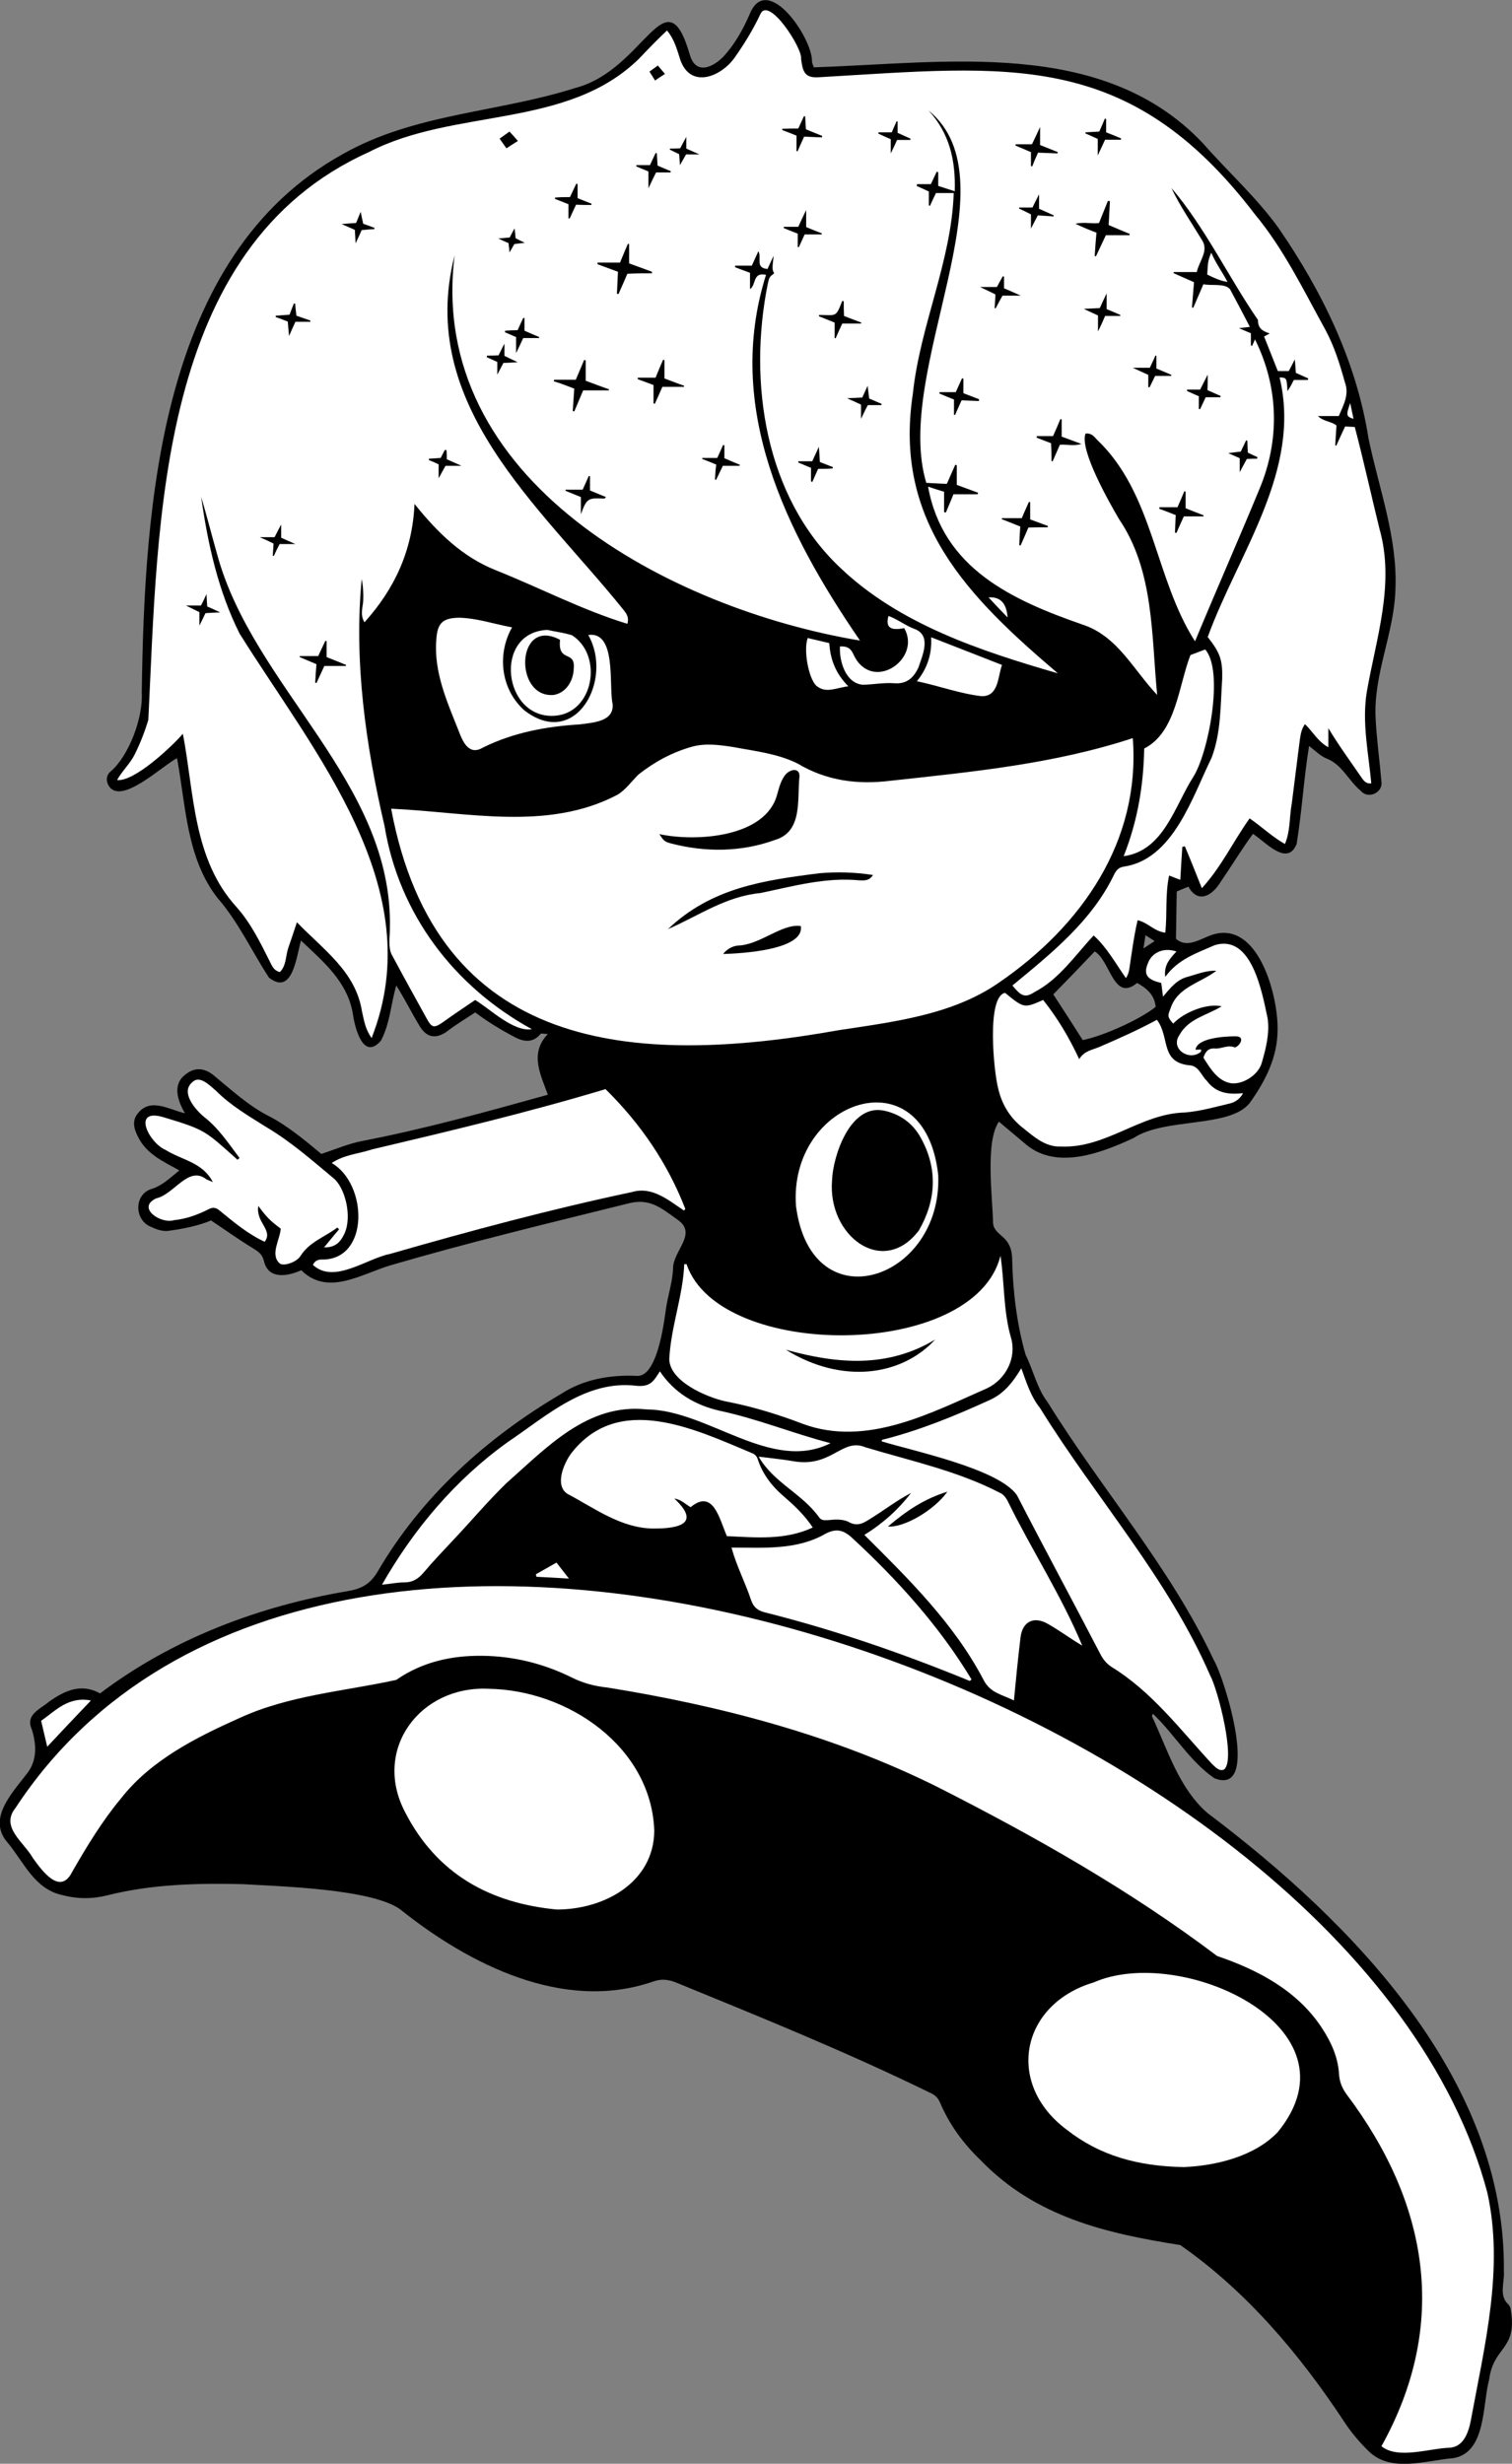<?xml version="1.0" encoding="utf-8"?>
<!-- Generator: Adobe Illustrator 26.0.0, SVG Export Plug-In . SVG Version: 6.00 Build 0)  -->
<svg version="1.1" id="Capa_1" xmlns="http://www.w3.org/2000/svg" xmlns:xlink="http://www.w3.org/1999/xlink" x="0px" y="0px"
	 viewBox="0 0 595.3 970" style="enable-background:new 0 0 595.3 970;" xml:space="preserve">
<rect x="0" y="0" width="595.3" height="970" fill="#808080" stroke="none"/>
<style type="text/css">
	.st0{fill:#FFFFFF;}
</style>
<g>
	<path d="M594.8,909.3c-0.1-0.9-0.6-1.8-1.3-2.4c-3.3-3.4-1.1-8.4-1.4-12.6c0.9-75.8-59.9-137.7-116.7-180.5
		c-11.2-9.7-15.7-24.9-21.8-38c-0.1-0.2,0.1-0.5,0.3-1.1c8.5,8.1,14.5,18.7,24.2,25.4c18.6,7.4,3.9-39.7-0.2-46.5
		c-17.2-36.7-44.2-67.2-65.4-101.5c-4.3-5.6-5.6-12.5-8.7-18.7c-3.5-12.2-5-25-5.3-37.6c-0.1-9.6-6.9-8.9-7.5-14.1
		c-0.2-10.1-3.2-32.3,2.3-40.1c3.7,3.2,7.3,6.1,10.8,9.1c12.1,10,29.6,3.2,42.1-2.6c12.4-8.2,37.9-3.9,45.8-13.8
		c6.1-8.5,11-18,11-28.8c0.3-12.7-6.9-41-23.6-38c-5.4,0.8-11.3,6.6-16.4,2.1c0.1-6.4,0.2-12.5,0.3-18.6c1.8-0.8,3.1-1.3,4.6-1.9
		c3.7,6.7,9.2,3.7,12.5-1.6c4.4-6.4,8.3-12.9,12.9-19.2c4.9,3.1,13.5,13.1,17.2,4c2.1-12.9,2.8-25.6,4.9-38.6
		c2.5,1.9,4.4,3.9,6.8,4.9c6.3,2.4,8.7,8.8,13.7,12.9c2.8,3.2,8.6,0.6,8-3.7c-0.7-8.3-1.9-16.7-2.3-25c-0.9-17.4,7.3-33.4,7.8-50.7
		c0.9-20.4-6.5-39.7-10.6-59.5c-4.7-30.1-18.2-57.8-35.4-82.8c-8.7-12.1-19.9-22.1-29.7-33.3c-39.5-41.9-101.6-31.6-153.3-30
		c-0.3-1-0.7-1.6-0.7-2.3c0.2-9.3-17.8-35.6-24.6-18.5c-2.3,5.3-5.2,10.6-8.9,15c-3.8,4.9-11.8,9.8-14.5,1.2
		c-9.5-33.1-17.6,5.5-45.1,12.7c-30.3,9.7-63.4,10-91.7,26.1c-72.1,39.9-78,138.2-79.1,212c0.6,9.6-4.9,24.7-12.2,31
		c-1.5,1.2-2,3.1-1.1,5.1c4.4,9.2,21.4-7.4,27.2-10.3c3.5,18.8,3.7,39.3,15.9,55c8.3,9.5,13.5,21,20.3,31.4
		c9.3,7.3,10.8-8.3,12.6-14.6c9.1,8.6,18.5,16.4,20.5,29.3c0.8,5.4,4.1,18.1,11,10.1c3.6-7,3.8-13.9,6-21.7
		c3.6,5.6,5.9,10.6,9.3,16.1c2.7,4.4,6.2,5,10.4,2.2c3.6-2.8,7.6-5.2,11.4-7.7c5.2,3.9,10.2,6.9,15.9,9.9c3.4,1.7,6.9,2.1,9.8-1.4
		c0.3-0.4,1.4,0,2.9,0c-7.3,7.6-2.9,15.9,0,23.9c-24.4,6.8-48.2,13.4-73,18.2c-5.4,1-10.6,3.3-16.2,5.1
		c-6.3-5.2-12.9-10.8-20.3-14.7c-8.4-4.2-15.2-10.6-22.4-16.5c-3.7-2.8-7.3-2.8-10.6-0.2c-5.4,3.9-3.4,10.2-0.4,15.4
		c-6.2-1.4-13.5-6.3-18.5,0c-2.4,2.9-1.6,6-0.1,9c3.3,7,9.9,9.9,16.4,13.5c-3.6,2.9-6.5,5.8-10.6,7.2c-7.3,1.9-7.3,12.3-0.6,15
		c2.1,1,4.6,1.9,6.8,1.6c5.5-0.7,12-2,16.9-4.1c5.8,3.9,11,7.6,16.4,10.9c2.1,1.3,3.7,2.3,4.4,5c1.6,7.4,9.2,6.2,14.7,3.7
		c10.5,10.3,23.4,1.6,35-1.9c30.8-9,61.9-16.5,93-24.2c8.8-2.5,13.1,1.1,20,6.1c8.4,5.6-1.8,12.3-1.6,19.5c-0.3,5.3-2,10.4-2.8,15.6
		c-0.8,6-3.5,27.1-11.5,26.5c-10.4-0.5-20.9,1.3-29.8,7.1c-29.3,17.2-55.1,40.5-72.3,70.1c-2.9,4.8-6.3,6.6-11.5,7.5
		c-35.1,5.9-69.1,18.7-97.7,40.3c-7.5-4.1-13.9-1.1-20,3.2c-3.6,3-9.5,5.2-6.9,10.9c1.9,6.1,2.3,12.6-2.3,18
		c-5.8,7.6-15.4,17.6-7,26.9c6.3,7.7,10.5,18.1,21.3,20.4c6,1.6,11.9,1.6,17.8,0.1c17.5-4.4,35.3-4.8,53.1-4.4
		c14.8,0.9,50.4,1.8,62,9.8c27.2,21.8,64.4,40.7,99.6,28.6c3.3-1.2,6-0.9,9.1,0.3c33.7,13.8,67.5,27.5,100.2,43.5
		c1.8,0.8,3,1.9,3.8,3.8c3.7,8.7,9.2,16.2,16,22.7c21.6,22.4,49.4,28.8,78.6,33.4c26.2,18.3,47,43,64.5,69.5c2.6,4,5.7,7.7,9.1,11.1
		c8.9,9.4,22.7,4.2,33.9,3.3c13-2.2,11.4-21,14.1-30.9C588,923.5,597.5,925.5,594.8,909.3z M451,368.2c1.4,0.9,2.3,1.5,3.6,2.3
		c-1.5,1-2.6,1.7-4.4,2.9C450.5,371.3,450.7,370,451,368.2z M431,374.6c6.2,3.6,7.4,20.1,16.7,12.4c4,2.2,6.9,4.9,7.3,9.4
		c-5.7,4.7-20.3,11.4-28.7,13.1c-3.8-6-7.7-12-11.6-18C420.1,386,425.5,380.4,431,374.6z"/>
	<path class="st0" d="M163.2,198.4c-0.8,18.2-7.7,33.3-19.7,46.6c-1.9-3.2-0.6-5.9-0.5-8.5c0.1-2.8,0-5.6-0.6-8.5
		c-3.1,32.5,1.6,65.5,9,97.2c5.7,34.8,27.5,63.3,58,80c-7.1,1.2-16.3-7.8-22.3-11.5c-4.3,2.9-8.6,5.8-12.8,8.8
		c-3.3,2.3-4.3,2.2-6.2-1.3c-4.7-8.5-9.4-17-14-25.6c-1.3-3-0.6-6.6-0.6-9.8c1.5-58-54-95.1-68.1-147.9c-2.1-7.4-4-14.9-6.2-22.3
		c2.6,18.5,6.7,37,15.1,53.8c29.4,47.1,75.2,100.4,52,159.3c-2.5-3.6-2.9-6.6-3.8-10.6c-2.5-15.6-15.1-24.1-25.6-35
		c-1.2,3.7-2.3,6.9-3.4,10.1c-1.1,3.2-0.7,6.9-3.3,9.5c-2.6-0.6-3.2-2.7-4.1-4.4c-3.7-7.4-7.4-14.9-12.9-21.1
		c-17.3-18.9-16.7-44.9-21.2-68.3c-4.4,5.1-19.2,19-25.9,18.2c2-3.6,5.1-6.4,6.9-10c2.2-4.4,4-9,5.4-13.7
		c3.9-78.3,3.4-186,86.8-223.5c33.7-17.5,78.1-9,106.4-36.8c3.7-3.9,7-7.3,11-11.1c3,3.6,3.9,7.4,5.3,11.7
		c4.1,11.4,16.1,6.5,21.4-1.1c3.8-5.4,7.3-11.1,10.1-17.1c3.3-7.1,16.7,13.6,16,17.7c0.7,5.3,1.5,7.6,7.2,7.2
		c74.3-4.3,121.6-11.4,171.5,54c11.3,13.6,19.1,29.8,27.6,45.2c3.6,6.6,5.8,13.7,7.8,20.9c1.8,4.8-0.5,8.9-2.4,13.3
		c-2.7,0-5.2,0-8.2,0c2.2,2.2,5.1,2,7.3,3.7c-0.2,2.5-0.3,5.1-0.5,7.8c0.1,0.1,0.3,0.1,0.4,0.2c1.1-2.5,2.3-5,3.5-7.6
		c1.3,0.1,2.4,0.1,3.8,0.2c3.5,13.3,6.4,26.6,9.7,40c6.2,21.8-1.3,43.1-5,64.5c-1.9,12,0.7,23.8,1.8,35.8c-2.1,0.3-3-1.1-3.8-2.2
		c-4.6-6.7-8.8-12.4-13.1-19.5c0,3,0,5,0,7.5c-4.1-2.2-6-6-9.2-9.1c-1.4,1.9-1.7,4-2,5.9c-1.1,8.4-2.1,16.9-3.2,25.3
		c-1,5.4-0.5,10.8-2.7,16c-5.1-2.9-9.1-6.8-13.9-10.1c-6.6,9.3-11,18.9-18.8,27.5c-2.4-6-4.5-11.3-6.7-16.5c-0.3,0.1-0.6,0.1-1,0.2
		c-0.3,4.2-0.5,8.4-0.8,13c-1.5-0.6-2.7-1-4.4-1.7c-1.6,7.6-0.7,14.9-1.5,22.5c-4.4-0.5-6.8-4-10.9-4.9c-1.5,6.4-2.3,12.9-3.3,19.4
		c-0.2,1.1-0.5,2.2-1.3,3.4c-4.1-5.8-7.4-12-12.7-16.8c-7.4,7.9-13.6,17.3-23.5,22.4c-4,2.7-5.7,0.6-8.5-2.7
		c15.4-12.7,31.3-25.4,40.1-43.8c0.9-1.7,1.8-2.7,3.8-3c19.4-2.9,26.9-27.3,34.5-42.8c3.8-9.9,3.5-20.7,4.2-31.1
		c0.2-7.6-0.9-10.4-5.7-16.5c12-33,37.1-65.5,28.3-102.2c2.8,0.1,2.8,0.1,3.1,5.4c1.2-1.8,1.6-2.6,2.5-4.4c1.8,0,3.7,0,5.5,0
		c0.1-0.2,0.1-0.4,0.2-0.6c-1.6-0.7-3.1-1.4-4.9-2.2c-0.1-1.4-0.2-3-0.4-5.3c-1,1.9-1.6,3.2-2.4,4.6c-1.3,0-2.7,0-4.3,0
		c-1.8-4.5-3.5-8.9-5.4-13.6c0.7-0.4,1.3-0.7,2.2-1.2c-2.6-0.9-4.7-1.9-4.6-5.3c-11.5-16.7-21-36.7-34.1-52
		c3.4,7.2,8,13.8,12.1,20.6c2.7,4.2-1.2,8.2-2.1,12.5c-3,0-6,0-9,0c-0.1,0.1-0.1,0.3-0.2,0.4c2.6,1.2,5.2,2.3,8.1,3.6
		c-0.3,3.3-0.5,6.6-0.8,9.9c0.2,0.1,0.3,0.1,0.5,0.2c1.3-3,2.6-6,4-9.3c3,0.7,8.5-0.5,10.5,2c2.6,4.8,5.1,9.6,7.8,14.8
		c-1.6,0.2-2.5,0.3-4.3,0.5c2,0.9,3.3,1.4,4.7,2c0,1.6,0,3.2,0,4.7c0.1,0.1,0.3,0.2,0.4,0.4c0.3-0.7,0.7-1.4,1.2-2.7
		c9.5,19.1,9.8,39.9,1.7,59.1c-8.3,20.1-17,39.8-25.3,59.8c-16-25-16.2-58.1-38.6-79.4c-1.1-1.2-2.2-2.7-4.5-2.4
		c-2.5,6.4,9.5,27.4,13.2,33.7c13.8,20.3,12.7,45.7,15,69.2c-9.4-9.9-15.6-23.2-29.4-27.7c-27.9-9.7-55-22.2-60.8-54.3
		c2.2,0.7,4.2,1.4,6.3,2c0,2.8,0,5.4,0,8c0.2,0.1,0.4,0.1,0.7,0.2c1-2.4,2-4.7,3-7.2c3.2,0,6.3,0,9.5,0c0.1-0.2,0.1-0.4,0.2-0.6
		c-2.8-1-5.6-2.1-8.4-3.1c0-2.7,0-5.2,0-7.7c-0.2-0.1-0.4-0.2-0.6-0.2c-1.1,2.4-2.1,4.8-3.3,7.5c-2.6-0.1-5-0.2-8.1-0.4
		c-13.3-44,35.3-118.4,0.9-146.6c8.2,8.9,10.7,19.6,10.3,31.8c-2.4-0.8-4.4-1.4-6.5-2.1c0-2,0-3.7,0-5.4c-0.2-0.1-0.4-0.1-0.6-0.2
		c-0.7,1.6-1.5,3.1-2.3,4.9c-1.7,0-3.5,0-5.4,0c-0.1,0.2-0.1,0.4-0.2,0.7c1.6,0.7,3.1,1.4,4.8,2.2c0,1.8,0,3.6,0,5.4
		c0.1,0.1,0.3,0.2,0.4,0.3c0.8-1.6,1.5-3.3,2.4-5.1c2.2,0,4.4,0,7,0c-0.9,27-13.3,52.2-16.1,79.1c-7.7,50.5,21.9,80,57.1,110
		c-30.4-8.8-62.3-19.3-85.6-41.5c-29.8-28-36.4-73.3-28.6-111.9c0.6-2.6,0.6-2.6,2.5-4.1c-0.8-1.5-0.8-1.8-0.2-6.9
		c-1,2.1-1.7,3.6-2.4,5.2c-5-0.4-2.2-4.4-3.6-7c-0.9,2-1.7,3.7-2.6,5.7c-2.2,0-4.3,0-6.5,0c0,0.2-0.1,0.4-0.1,0.6
		c1.9,0.7,3.9,1.5,5.9,2.2c0,2.2,0,4.2,0,6.4c2.5-1.5,0.9-6.8,6.3-5.6c-16.5,52.4,7.8,101.4,37,144c-74.8-12.5-170.7-63-159.6-151.7
		c-15.1,58.8,33.5,98.6,66.4,139.5c1.1,1.4,2.4,2.9,1.6,5.6c-17.7-5.4-34.5-14.2-51.8-21.1C181.9,219.2,172.2,209.6,163.2,198.4z
		 M431.7,91.6c-0.3,3.1-0.5,6.2-0.7,9.2c0.2,0,0.3,0.1,0.5,0.1c1.3-2.8,2.7-5.7,3.9-8.3c3.4,0,6.3,0,9.3,0c0-0.2,0.1-0.3,0.1-0.5
		c-2.7-1.1-5.5-2.3-8.3-3.5c0.2-3.3,0.3-6.3,0.5-9.4c-0.3,0-0.5-0.1-0.8-0.1c-1.2,2.9-2.3,5.8-3.5,8.7c-3,0.4-5.8-0.5-9.3,0.3
		C426.6,89.6,429,90.6,431.7,91.6z M256.7,107.6c0-0.2,0-0.4,0-0.6c-3-1.1-5.9-2.2-9-3.3c0-2.7,0-5.2,0-7.6c-0.2,0-0.4-0.1-0.5-0.1
		c-1,2.4-2,4.7-3.1,7.4c-2.9,0-5.9,0-8.8,0c0,0.2,0,0.4-0.1,0.6c2.7,1,5.4,2,8.1,3c-0.1,3.1-0.3,5.8-0.4,8.6
		c0.2,0.1,0.4,0.1,0.6,0.2c1.2-2.7,2.4-5.4,3.5-8C250.4,107.6,253.5,107.6,256.7,107.6z M226.1,153c-0.2,3.2-0.4,6-0.6,8.8
		c0.2,0.1,0.4,0.1,0.6,0.2c1.2-2.8,2.3-5.5,3.5-8.3c3.4,0,6.8,0,10.1,0c0-0.1,0.1-0.3,0.1-0.4c-3-1.1-6.1-2.2-9.2-3.4
		c0-2.9,0-5.5,0-8c-0.2-0.1-0.4-0.1-0.6-0.2c-1.1,2.6-2.2,5.2-3.3,7.8c-3,0-5.7,0-8.5,0c-0.1,0.2-0.1,0.4-0.2,0.6
		C220.7,150.9,223.2,151.9,226.1,153z M257.3,151.6c0,2.6,0,4.9,0,7.2c0.2,0.1,0.3,0.1,0.5,0.2c1-2.2,2-4.4,3-6.7c3,0,5.7,0,8.5,0
		c0-0.1,0-0.3,0.1-0.4c-2.6-0.9-5.1-1.9-7.8-2.9c0-2.5,0-4.8,0-7.2c-0.2-0.1-0.3-0.1-0.5-0.2c-1,2.2-1.9,4.5-3,7.1c-2.3,0-4.7,0-7,0
		c0,0.2,0,0.4,0,0.6C253,150,255,150.7,257.3,151.6z M124.6,261.5c-0.2,2.5-0.4,4.9-0.5,7.3c0.2,0,0.4,0.1,0.5,0.1
		c1-2.2,2.1-4.5,3.1-6.7c2.9,0,5.7,0,8.4,0c0.1-0.1,0.1-0.3,0.2-0.4c-2.5-1-5-2-7.7-3.1c0-2.2,0-4.2,0-6.3c-0.2,0-0.4-0.1-0.5-0.1
		c-0.9,2-1.9,3.9-2.8,6c-2.6,0-5,0-7.3,0c0,0.1,0,0.3,0,0.4C120.1,259.6,122.2,260.5,124.6,261.5z M412.5,207.6
		c0-0.2,0.1-0.4,0.1-0.5c-2.3-0.9-4.6-1.7-7-2.6c0-2.4,0-4.6,0-6.8c-0.2,0-0.4-0.1-0.5-0.1c-0.9,2.1-1.9,4.2-2.8,6.4
		c-2.7,0-5.2,0-7.8,0c0,0.1-0.1,0.3-0.1,0.4c2.4,0.9,4.8,1.9,7.3,2.9c-0.2,2.6-0.3,4.9-0.4,7.3c0.2,0.1,0.3,0.1,0.5,0.2
		c1-2.3,2.1-4.7,3.1-7.1C407.6,207.6,410.1,207.6,412.5,207.6z M463.6,199.7c-2.3,0-4.7,0-7.1,0c0,0.2,0,0.4-0.1,0.6
		c2.2,0.8,4.3,1.6,6.5,2.5c-0.1,2.5-0.2,4.7-0.3,6.9c0.2,0,0.4,0.1,0.6,0.1c0.9-2.1,1.9-4.3,2.9-6.5c2.7,0,5.2,0,7.7,0
		c0-0.1,0.1-0.3,0.1-0.4c-2.4-0.9-4.8-1.9-7.1-2.8c0-2.4,0-4.4,0-6.5c-0.2-0.1-0.3-0.1-0.5-0.2C465.5,195.4,464.6,197.4,463.6,199.7
		z M414,181.5c0.1,0.1,0.3,0.1,0.4,0.2c0.9-2.1,1.9-4.3,2.9-6.6c3.1-0.2,5.2,0.6,8.5-0.3c-3-1.1-5.3-2-7.8-2.9c0-2.4,0-4.6,0-6.8
		c-0.2,0-0.3-0.1-0.5-0.1c-0.9,2.1-1.8,4.3-2.9,6.7c-2.1,0-4.3,0-6.4,0c0,0.2,0,0.4-0.1,0.6c1.9,0.7,3.8,1.5,5.7,2.2
		C414,177,414,179.3,414,181.5z M408.7,60.1c2.6,0.1,5.1,0.2,7.6,0.3c0.1-0.2,0.1-0.3,0.2-0.5c-2.4-1-4.8-1.9-7-2.8
		c0-2.3,0-4.3,0-7.1c-1.3,2.8-2.2,4.8-3.2,6.8c-2.3,0-4.3,0-6.4,0c0,0.2-0.1,0.3-0.1,0.5c2,0.8,4,1.7,6.1,2.6c0,2,0,3.7,0,5.5
		c0.2,0,0.3,0.1,0.5,0.1C407,63.9,407.7,62.3,408.7,60.1z M332.2,118.6c-0.2,0-0.4-0.1-0.6-0.1c-2.6,6.7-2.3,5.5-9.1,5.5
		c0,0.2-0.1,0.3-0.1,0.5c2,0.8,4,1.6,6.2,2.5c0,2.2,0,4.1,0,6.1c0.1,0,0.3,0,0.4,0.1c0.8-1.9,1.7-3.8,2.6-5.8c2.6,0,5,0,7.4,0
		c0-0.1,0.1-0.3,0.1-0.4c-2.2-0.8-4.4-1.7-6.8-2.6C332.2,122.4,332.2,120.5,332.2,118.6z M385.4,157.9c0-0.2,0-0.5,0.1-0.7
		c-2.1-0.8-4.1-1.6-6.2-2.4c0-2.1,0-3.9,0-5.7c-0.2-0.1-0.3-0.1-0.5-0.2c-0.8,1.7-1.6,3.5-2.5,5.5c-2.1,0-4.2,0-6.4,0
		c0,0.2,0,0.3-0.1,0.5c1.9,0.8,3.8,1.6,5.8,2.4c0,2.1,0,4.1,0,6c0.1,0,0.3,0.1,0.4,0.1c0.8-1.9,1.7-3.7,2.6-5.8
		C380.9,157.7,383.1,157.8,385.4,157.9z M222.7,192.8c0,0.1-0.1,0.3-0.1,0.4c2,0.8,4.1,1.7,6.1,2.5c0,2.1,0,4,0,6.8
		c2.3-6.4,2.9-6.5,9.2-6.2c0.2,0,0.3-0.2,0.7-0.6c-2.2-0.9-4.2-1.7-6.3-2.6c0-2,0-3.8,0-5.6c-0.2,0-0.3-0.1-0.5-0.1
		c-0.8,1.8-1.5,3.5-2.4,5.4C227.1,192.8,224.9,192.8,222.7,192.8z M323.6,54.1c0-0.2,0.1-0.4,0.1-0.6c-2.2-0.9-4.3-1.7-6.4-2.6
		c-0.1-1.9-0.2-3.5-0.3-5.1c-0.2,0-0.4,0-0.5,0c-0.7,1.5-1.4,3.1-2.2,4.8c-2.1,0-4.2,0-6.3,0.1c0,0.2,0,0.3,0,0.5
		c1.8,0.7,3.7,1.4,5.6,2.2c0,2.1,0,4.1,0,6.1c0.1,0,0.3,0,0.4,0.1c0.8-1.9,1.7-3.8,2.6-5.8C319.2,53.9,321.4,54,323.6,54.1z
		 M232.8,80.7c0-0.2,0.1-0.3,0.1-0.5c-1.8-0.7-3.6-1.4-5.5-2.2c0-1.9,0-3.7,0-5.5c-0.2-0.1-0.4-0.1-0.5-0.2
		c-0.8,1.7-1.6,3.4-2.5,5.3c-2,0-3.9,0-5.9,0.2c0,0.2,0,0.3,0,0.5c1.7,0.7,3.4,1.3,5.3,2.1c0,1.9,0,3.7,0,5.6c0.2,0,0.3,0,0.5,0
		c0.8-1.8,1.6-3.5,2.5-5.4C229,80.7,230.9,80.7,232.8,80.7z M314.1,92c0,2,0,3.6,0,5.3c0.1,0,0.3,0,0.4,0c0.8-1.6,1.5-3.3,2.3-5
		c2.4,0,4.6,0,6.7,0c0-0.1,0.1-0.3,0.1-0.4c-2-0.8-4.1-1.6-6.2-2.5c0-2,0-3.9,0-6.7c-1.3,2.7-2.2,4.6-3.1,6.6c-2,0-3.8,0-5.7,0
		c0,0.2,0,0.3,0,0.5C310.3,90.5,312,91.2,314.1,92z M281.5,188.7c0.1,0.1,0.3,0.2,0.4,0.3c0.9-1.9,1.8-3.7,2.7-5.6
		c2.3,0,4.4,0,6.5,0c0.1-0.1,0.1-0.3,0.2-0.4c-2-0.8-4-1.7-6.1-2.6c0-1.8,0-3.4,0-5.1c-0.2,0-0.3-0.1-0.5-0.1
		c-0.7,1.6-1.5,3.3-2.3,5.1c-2,0-4,0-5.9,0c0,0.1,0,0.3,0,0.4c1.8,0.7,3.6,1.4,5.5,2.2C281.7,185,281.6,186.9,281.5,188.7z
		 M432.8,51.8c-1.9,0.1-3.7,0.2-5.4,0.3c0,0.1-0.1,0.3-0.1,0.4c1.6,0.7,3.2,1.4,4.9,2.2c0,2,0,3.8,0,6.5c1.2-2.6,2-4.3,2.9-6.2
		c2.2,0,4.2,0,6.2,0c0-0.2,0.1-0.3,0.1-0.5c-1.9-0.8-3.8-1.6-5.9-2.4c0-1.8,0-3.6,0-5.3c-0.2,0-0.3,0-0.5-0.1
		C434.3,48.4,433.6,50.1,432.8,51.8z M435.1,124.4c2.1,0,4.1,0,6,0c0-0.1,0-0.3,0-0.4c-1.8-0.8-3.5-1.5-5.4-2.3c0-1.9,0-3.6,0-6.2
		c-1.2,2.5-1.9,4.1-2.7,5.8c-1.9,0.1-3.7,0.2-6.3,0.3c2.4,1.1,4,1.9,5.6,2.6c0,2,0,3.7,0,6.3C433.5,128.1,434.2,126.5,435.1,124.4z
		 M391.6,121.3c0.1,0,0.3,0.1,0.4,0.1c0.9-1.7,1.8-3.4,2.7-5c2.3,0,4.4,0,7.2,0c-2.6-1.2-4.5-2-6.6-2.9c0-1.6,0-3.1,0-4.6
		c-0.2,0-0.3-0.1-0.5-0.1c-0.8,1.4-1.6,2.9-2.3,4.2c-2.1,0-3.9,0-6.6,0c2.5,1.2,4.2,2,6,2.9C391.9,117.7,391.7,119.5,391.6,121.3z
		 M113.3,126.6c0.1,1.6,0.3,3.3,0.5,5.7c1-2.3,1.7-3.8,2.5-5.6c2,0,4,0,5.9,0c0-0.2,0-0.3,0-0.5c-1.8-0.6-3.7-1.3-5.5-1.9
		c-0.2-1.7-0.4-3.3-0.5-4.8c-0.2,0-0.4,0-0.5,0c-0.6,1.4-1.1,2.9-1.7,4.4c-1.9,0.1-3.7,0.3-5.4,0.4c0,0.2-0.1,0.3-0.1,0.5
		C110,125.3,111.5,125.9,113.3,126.6z M319.3,189.5c0.2,0.1,0.4,0.2,0.5,0.3c0.7-1.7,1.5-3.3,2.3-5.2c2,0,3.9,0,5.8-0.2
		c0-0.2,0-0.3,0-0.5c-1.7-0.7-3.4-1.3-5.1-2c-0.1-1.8-0.2-3.4-0.4-6c-1.1,2.4-1.8,3.9-2.6,5.7c-1.9,0-3.7,0-5.5,0c0,0.2,0,0.3,0,0.5
		c1.7,0.7,3.3,1.4,5,2.1C319.3,186.1,319.3,187.8,319.3,189.5z M255.3,67.5c0,1.8,0,3.7,0,6.6c1.2-2.5,2-4.2,3-6.2
		c1.9,0,3.8,0,5.7,0c0-0.2,0.1-0.3,0.1-0.5c-1.8-0.7-3.5-1.5-5.2-2.2c-0.1-1.8-0.2-3.3-0.3-4.9c-0.2,0-0.3,0-0.5,0
		c-0.7,1.5-1.4,3-2.2,4.7c-1.9,0-3.6,0-5.3,0c0,0.2-0.1,0.3-0.1,0.5C251.9,66.1,253.5,66.8,255.3,67.5z M452.7,144.8
		c-2.1,0-3.9,0-6.7,0c2.6,1.2,4.3,2,6.1,2.8c0,1.8,0,3.3,0,4.8c0.2,0,0.3,0.1,0.5,0.1c0.7-1.5,1.5-3,2.2-4.5c2.2,0,4.2,0,6.3,0
		c0-0.1,0.1-0.3,0.1-0.4c-2-0.9-4-1.7-5.9-2.5c0-1.9,0-3.5,0-5c-0.1,0-0.3-0.1-0.4-0.1C454.3,141.5,453.5,143,452.7,144.8z
		 M198.9,130.2c0,0.2-0.1,0.4-0.1,0.6c1.4,0.6,2.8,1.2,4.4,1.9c0,1.8,0,3.6,0,6.3c1.2-2.5,2-4.1,2.8-5.9c2.1,0,4.2,0,6.2,0
		c0-0.1,0.1-0.3,0.1-0.4c-1.9-0.8-3.8-1.6-5.8-2.5c0-1.8,0-3.4,0-5c-0.2,0-0.3,0-0.5,0c-0.8,1.6-1.5,3.3-2.2,4.8
		C201.9,130,200.4,130.1,198.9,130.2z M475.5,147.5c-1.2,2.4-2.1,4.1-3,5.9c-1.8,0-3.4,0-5.1,0c0,0.2-0.1,0.3-0.1,0.5
		c1.5,0.7,3,1.4,4.7,2.1c0,1.7,0,3.4,0,5c0.2,0,0.3,0.1,0.5,0.1c0.7-1.5,1.4-3,2.2-4.7c2,0,3.9,0,5.8,0c0-0.2,0.1-0.4,0.1-0.5
		c-1.7-0.8-3.5-1.5-5.2-2.3C475.5,151.8,475.5,150.1,475.5,147.5z M409.1,82.2c0-1.9,0-3.4,0-5.7c-1.1,2.2-1.9,3.7-2.6,5.2
		c-1.9,0-3.5,0-5.2,0c0,0.1-0.1,0.3-0.1,0.4c1.5,0.7,3,1.4,4.7,2.3c0,1.5,0,3.1,0,5.6c1.1-2.2,1.9-3.6,2.7-5.2
		c2.1,0.1,4.2,0.3,6.2,0.4c0-0.1,0.1-0.3,0.1-0.4C413.1,84,411.2,83.1,409.1,82.2z M339.5,156.5c-1.9,0.1-3.5,0.2-6,0.3
		c2.3,1,3.8,1.7,5.5,2.5c0,1.7,0,3.3,0,5.6c1.1-2.3,1.8-3.8,2.7-5.4c1.9,0,3.6,0,5.3,0c0-0.2,0.1-0.3,0.1-0.5
		c-1.6-0.7-3.3-1.4-4.9-2.1c-0.2-1.5-0.3-2.8-0.6-5C340.7,153.8,340.2,155,339.5,156.5z M353.4,52.3c0-1.6,0-3.1,0-4.5
		c-0.1,0-0.3,0-0.4,0c-0.6,1.4-1.3,2.8-1.9,4.3c-1.9,0-3.6,0-5.2,0c0,0.2-0.1,0.3-0.1,0.5c1.6,0.7,3.2,1.5,4.9,2.2
		c0,1.7,0,3.2,0,5.6c1.1-2.2,1.8-3.7,2.5-5.3c1.9,0,3.6,0,5.2,0c0-0.2,0.1-0.3,0.1-0.5C356.9,53.9,355.4,53.2,353.4,52.3z
		 M191.8,140c-0.1,0.2-0.1,0.4-0.2,0.6c1.4,0.6,2.8,1.3,4.2,1.9c0,1.5,0,2.8,0,5c1-2,1.7-3.2,2.4-4.6c1.7-0.1,3.3-0.1,5.6-0.3
		c-2.1-1-3.6-1.7-5.2-2.5c0-1.4,0-2.6,0-4.8c-1,2-1.7,3.3-2.3,4.6C194.7,140,193.2,140,191.8,140z M110.1,214.2c1.8,0,3.5,0,6.2,0
		c-2.5-1.1-4.1-1.8-5.6-2.5c0-1.7,0-3.1,0-5.2c-1.1,2.1-1.9,3.6-2.6,5c-1.8,0-3.4,0-5.8,0c2.3,1,3.8,1.7,5.4,2.5
		c-0.1,1.7-0.2,3.2-0.3,4.8c0.1,0,0.3,0.1,0.4,0.1C108.5,217.3,109.2,215.9,110.1,214.2z M79.1,238.4c-1.9,0-3.5,0-5.9,0
		c2.2,1.1,3.7,1.8,5.3,2.6c0,1.6,0,3.1,0,5.3c1.1-2.1,1.7-3.5,2.4-4.9c1.7-0.1,3.3-0.2,5.8-0.3c-2.2-1-3.6-1.7-5.1-2.3
		c-0.1-1.4-0.2-2.6-0.3-4.9C80.4,235.9,79.9,237,79.1,238.4z M175.8,177.2c-0.2,0-0.4,0-0.7,0c-0.5,1-1.1,2.1-1.6,3.1
		c-1.6,0.1-3.1,0.2-4.6,0.3c0,0.2,0,0.3-0.1,0.5c1.3,0.5,2.6,1.1,3.9,1.7c0,1.7,0,3.3,0,5.5c1.1-2,1.9-3.5,2.7-4.9
		c1.9,0,3.7,0,6.3,0c-2.4-1.1-4.1-1.8-5.8-2.6C175.9,179.5,175.9,178.3,175.8,177.2z M494.9,180.6c0.1-0.2,0.1-0.4,0.2-0.6
		c-1.3-0.6-2.6-1.2-3.8-1.8c-0.1-1.7-0.2-3.2-0.2-4.7c-0.2,0-0.3-0.1-0.5-0.1c-0.7,1.5-1.4,3-2.1,4.4c-1.5,0.2-2.8,0.3-4.9,0.6
		c2,0.9,3.2,1.4,4.5,2c0,1.6,0,3.1,0,5.5c1.2-2.2,2-3.7,2.8-5.2C492.3,180.6,493.6,180.6,494.9,180.6z M143,88.1
		c-0.3-1.4-0.6-2.7-1-4.7c-0.8,2-1.3,3.1-1.8,4.4c-1.7,0.1-3.2,0.2-5.7,0.4c2.3,1,3.8,1.7,5.2,2.3c0.1,1.6,0.2,3,0.3,5.3
		c1.1-2.3,1.8-3.8,2.4-5.2c1.8-0.2,3.4-0.3,5-0.4c0-0.2,0-0.3,0-0.5C145.9,89.1,144.4,88.6,143,88.1z M263.8,58.5
		c0,0.1-0.1,0.3-0.1,0.4c1.2,0.6,2.5,1.2,3.7,1.8c0.1,1.3,0.2,2.6,0.3,4.3c1-1.7,1.7-2.9,2.4-4.2c1.5,0,2.9,0,5.3,0
		c-2.3-1-3.6-1.6-5.2-2.3c0-1.3,0-2.6,0-4.6c-1.1,2-1.7,3.2-2.4,4.5C266.4,58.5,265.1,58.5,263.8,58.5z M202.5,96.1
		c1.4-0.2,2.4-0.3,4.1-0.5c-1.6-0.8-2.7-1.3-3.6-1.8c-0.1-1.2-0.2-2.2-0.4-3.9c-0.8,1.5-1.4,2.5-1.9,3.6c-1.3,0.1-2.5,0.2-4.5,0.4
		c1.9,0.9,3,1.4,4,1.8c0.1,1.1,0.3,2.1,0.4,3.7C201.4,98,201.9,97.1,202.5,96.1z M196.7,54.6c0.9,1.3,2,2.8,2.7,3.8
		c1.4-0.9,3-2,4.5-2.9c-0.9-1.1-2.2-2.5-3.3-3.7C199.4,52.6,198,53.7,196.7,54.6z M261.8,29.1c-0.8-1-1.9-2.2-2.8-3.3
		c-1,0.7-2.3,1.7-3.3,2.4c0.8,1.2,1.6,2.5,2.2,3.5C259.1,30.9,260.5,29.9,261.8,29.1z"/>
	<path class="st0" d="M543.9,963.1c26.7-48,18.6-95.6-13.7-138.5c-1.8-2.5-2.8-4.9-3-8c-0.4-6.7-3.1-12.6-6.7-18.1
		c-9.6-14.7-25.1-22.9-41.3-28.4c-34.3-25.9-71.6-47-110-66.5c-40.7-20.3-85.3-32-130.1-39.2c-4.9-0.5-9.5-1.7-14.1-4
		c-11.1-5.5-23-8.4-35.4-8.5c-12.1-0.1-23.5,2.5-33.6,9.5c-20.6,4.5-42.1,6-61.7,15c-17.2,7.7-34.9,16.6-46.7,31.7
		c-7.4,8.9-13.4,18.8-19.2,28.9c-4.7,9.4-11.8-0.4-15.4-5.4c-3.6-6.4-13-12.2-6.9-19.8c123.4-188,528.3-42.1,579.5,151.5
		c6.6,29.9-1.1,60.2-6.5,89.6c-0.9,4.7-2.8,10.4-8.3,10.8C562.8,963.9,550.4,968.4,543.9,963.1z"/>
	<path class="st0" d="M154,318.4c29.8,1.3,61.6,9,89.1-5.5c3.2-1.9,5.6-5.3,8.2-7.9c6.3-5,13.3-8.8,21.1-11
		c5.4-1.5,10.9-0.7,16.2,0.1c8.5,1.6,17.6,2.6,25.4,6.5c11.4,6.8,23.6,8.4,36.5,6.8c32.2-3.5,64.5-6.6,95.5-16.8
		c3.1,40.6-20.1,73.9-52.6,96.2c-18.3,12.8-41.6,15.5-63.2,18.8C249,420.1,171.9,414.1,154,318.4z M259.6,328.4c1.7,2.6,2,3,4.7,3.7
		c13.5,3.5,27.6,3.4,40.8-1.4c10.8-3.2,8.8-15.4,9.6-24.3c0.6-3.8-2.6-4-5-1.9c-2.1,2.1-2.9,5.4-3.7,8.2
		C301.6,329.8,273.9,331.5,259.6,328.4z M343.7,344.5c-7-1.1-14-1.3-21-0.7c-22.3,2.8-42.7,5.8-59.7,22c12-5.2,22.7-12.9,36.4-14.2
		c12.9-2.7,25.7-6.3,39-5C340.1,346.6,342.1,347,343.7,344.5z M315.3,364.6c-7.5-1.1-16,7.5-25,7.7c-2.2,0.3-4.2,1.5-5.6,3.3
		C291.6,375.4,316.8,374.1,315.3,364.6z"/>
	<path class="st0" d="M219.2,751.8c-26.1-2.5-47.2-13.8-59.8-38.5c-12.8-24.7,6.1-49.7,32.9-48.4c31.2,0.4,64.1,22.8,65.3,55.8
		C257.5,741,238.1,751.8,219.2,751.8z"/>
	<path class="st0" d="M466.1,853.2c-18.1-0.3-33.1-4.5-46.1-14.7c-24.3-18.1-18.2-49.4,10.6-58c34.3-15.1,106.2,17.6,72.5,58.9
		C493.9,849.1,478.5,852.7,466.1,853.2z"/>
	<path class="st0" d="M347.2,566.9c14.4-3.6,28.2-9.2,41.8-15.4c6.2-2.6,9.7-7.2,13.1-12.8c2.1,5.7,3.6,10.9,7.4,15.7
		c21.9,35.4,50.2,66.7,66.9,105.1c3.1,5.6,10.3,33.6,5.5,37.2c-1.9,0.8-3.4-1-4.7-2.2c-12.6-13.6-23.7-28.5-39.7-38.3
		c-2.1-1.4-3.4-3.2-4.5-5.4c-10.8-20.8-21.9-41.3-32.6-62.1c-7.1-10.4-40.8-17.4-53.2-21.2C347.1,567.3,347.2,567.1,347.2,566.9z"/>
	<path class="st0" d="M269.3,476.6c-6.2-4.1-12.5-9.6-20.4-7.3c-32.1,6.8-63.8,15.3-95.4,24.4c-9.2,1.8-22,12-30.3,4.3
		c0.8-1.8,2.3-2.2,3.9-2.1c18.5-0.2,17.6-29.9,3.5-38c4.9-3.3,10.5-3.6,16-5.4c30.9-7.3,61.2-14.5,91.8-23.7
		c13.8,13.6,24.4,29.1,31.4,47.1C269.7,476.2,269.5,476.4,269.3,476.6z"/>
	<path class="st0" d="M270.3,497.7c12.8,38,113.4,37.8,123.6-3.3c1.6,10.4,1.1,21.7,4.1,32.1c2.4,8-1.9,16.4-9.2,20
		c-22.5,9.9-47.7,23.3-72.7,14.1c-9.9-3.8-20.1-6.9-30.6-8.9c-7.5-1.7-21.7-7.8-22-16.5c0.6-12.7,5.4-24.9,5.9-37.5
		C269.8,497.8,270.1,497.7,270.3,497.7z M368.2,527.4c-18.7,11.2-38.3,9.7-58.8,4C331.2,544.9,354.7,542,368.2,527.4z"/>
	<path class="st0" d="M298.7,573.5c4.7,0.6,8.9,1,13.1,1.7c15.6,3,19.6-9.3,28.9-5.4c17.9,5.4,36.4,9.3,53.1,18
		c1.2,0.5,2.3,1.9,2.9,3.1c9.4,19.2,21.2,37.3,29.4,57c-4.6-2.7-9-6-13.6-8.6c-5.5-3.1-9.9-0.9-10.7,5.3c-1,8.4-1.8,16.3-2.6,24.9
		c-4.5-2.3-9.3-2.9-11.9-8c-11.6-22.2-29.5-39.8-47-57.2c7.2-4.4,13.3-9.9,18.4-16.5c-5.8,3-11,7.1-16.6,10.5
		c-2.5,1.6-4.8,2.7-8,0.9c-2.3-1.2-5.5-1-8.2-0.7c-1.6,0.1-2.6,0-3.4-1.1C315.7,587.9,304.6,583.8,298.7,573.5z M349.6,601
		c6.4,0.5,18.2-6.4,23.4-13.7C363.8,590.1,356.7,595,349.6,601z"/>
	<path class="st0" d="M395.7,390.9c7.5,6.1,7.5,6.1,15,2.8c5.6,7,10.2,14.7,14.2,23.3c2-3.3,5.1-3.6,7.9-4.8
		c7.7-3.3,15.3-6.7,22.7-10.7c5.2,6.9,1.2,16.6,12.6,17.9c3.9,0.1,4.7,3.9,7.1,6.2c3.6,4.8,8.5,5.4,14.2,4.8c-1.2,2.3-3.1,3.5-5,4
		c-5.9,1.4-11.8,3.1-17.9,3.6c-17.5,0.4-31,14.2-48.8,13.4c-6.5,0.3-11.2-4.4-15.9-8.1c-4.6-3.9-7.5-9-8.8-14.8
		C391.3,422.3,388.3,392.4,395.7,390.9z"/>
	<path class="st0" d="M320,601.4c-11,5.1-22.4,3.9-33.8,3.4c-2.9-6.5-5.3-18.9-14.3-11.4c-2.2-1.3-3.7-3-6.4-3.4
		c10.5,9.8,2,11.8-8,11.8c-12.8,0-23.2-7.9-34-13.6c-5.3-3.3-1.5-12.1,1.4-16c18.6-24,48.5-9.6,70.9-0.2c1.4,0.5,2.2,1.3,2.6,2.7
		c1.9,5.7,5.4,10.3,9.9,14.2C312.6,592.6,316.7,596.4,320,601.4z"/>
	<path class="st0" d="M94.3,455.9c-4.3-5.7-8.2-11.7-14-16.2c-3.5-2.9-9.3-9.7-4.6-13.6c2.9-3,6.9,1.3,9.4,3.4
		c5.9,5.9,13,10,20,14.4c9.4,5.6,17.6,12.8,26,19.8c4.7,3.6,7.6,15,4.6,21.8c-1.8,4-4.1,5.7-8.1,5.6c2-2.4,3.9-4.8,5.9-7.1
		c-0.2-0.2-0.5-0.5-0.7-0.7c-4.8,3.7-11,5.6-14.5,11.2c-1.5,2.4-6.4,4.1-8.1,3c-4.1-3.5,0.2-9.7,0.3-13.8c-4.2-3.1-5.6-4.6-8.8-8.9
		c-1.1,6.5,6,9.5,2.5,14.1c-6.5-3-12-7.6-17.5-12.1c-1.5-1.3-2.7-1.7-4.6-0.7c-4.3,2.2-8.8,3.8-13.6,4.3c-5.2,1.6-14.9-4.9-7-8.6
		c7-1.5,12.6-12.9,19.6-7.6c0.6,0.4,1.4,0.6,2.7,1.2c-4-7.8-12.1-8.6-18.7-12.7c-6.6-2.9-13.4-16.7-0.6-12.8
		c16.6,5,16.2,5.3,29,16.7C93.7,456.5,94,456.2,94.3,455.9z"/>
	<path class="st0" d="M381.8,661.8c-26.3-10.8-53.2-20.1-80.7-27c-2.7-0.7-4.3-1.9-5.3-4.6c-2.4-7.2-5.8-13.6-7.8-20.9
		c12.7,0,25.7,1.1,37.1-5.5c4.1-2.1,6.9-1.5,10.3,1.6c17.9,16.5,34.5,34.9,47.1,55.8C382.2,661.5,382,661.7,381.8,661.8z"/>
	<path class="st0" d="M327,568.2c-23.5,11.8-48.3-13.2-72.5-13.3c-23.2-2.5-39.3,15.1-55.1,29c-7.4,7.2-14.1,15.2-21.2,22.7
		c-3.8,4.1-7.7,8.1-11.3,12.4c-2.1,2.5-4.3,4-7.7,4c-2.8,0-5.5,0.6-8.8,0.9c12.5-21.9,28.9-41.4,49.6-56.2
		c15.4-10.4,30.7-24.5,50.6-22.1c5.4,0.5,6.7-1.7,9.2-5.7c5.7,8.5,13.9,13.3,23.4,15.5C298.3,558.6,312,564.3,327,568.2z"/>
	<path class="st0" d="M201.6,247c-6.1,10.8-4.3,24.7,5,32.8c20.2,15.4,35-12.4,25-29.8c11.3-1.6,8,20,9.6,27.2c0.6,7-7.9,7.3-12.9,8
		c-13.2,0.8-26.2,3.2-38.1,9.1c-5.5,3.3-7.9-2-9.6-6.5c-4.6-11.6-9.9-23.3-8.8-36.1c0.4-6.4,2.5-8.4,9-8.5
		C187.9,243.4,194.1,245.6,201.6,247z"/>
	<path class="st0" d="M473.8,416.4c0.9-2.7,2.2-3.8,4.6-3.6c2.6,0.2,5-1.6,7.8-0.4c1.9-0.5,4.4-4.5,0.1-4.4
		c-3.8,0-15.1,0.6-15.6,5.3c0.8,0,1.5-0.1,2.2-0.1c-0.1,0.4,0,0.8-0.1,0.9c-4.6,3.9-12.1-1.2-8.5-6.5c3.6-6.6,10.6-7.7,16.7-11.4
		c-5.5-1.3-14.6,2.1-19.1,6.8c-2.3-2.6-2.2-3.1-1.1-5.8c2.7-8.6,11.7-10.1,18.1-15c-4.1-0.2-7.6,1.4-11.4,2.4
		c-4.1,1.1-6.6,4.2-9.6,7.8c-0.3-2.3-0.5-3.7-0.7-5.4c-4.5-1.1-7.4-2.6-5.3-7.6c1.5-4.4,6.2-6.5,11.3-4.8c-2.5,2.7-5.1,5.4-4.4,10
		c5-7,12.5-9.4,19.5-12.5c14.6-4.4,18.6,18.6,20.8,28.9c0.8,6-0.7,11.9-2.4,17.7c-1.4,4.5-7.2,8.3-11.9,7.8
		C479.4,425.7,476.4,420.5,473.8,416.4z"/>
	<path class="st0" d="M369.4,462.7c1.6,41.3-49.9,58.6-56,12.2C310.3,433.1,364.2,414.4,369.4,462.7z M327.6,464.6
		c-1.9,22,20.1,38.5,34.2,19.8c6.8-11.8,7.5-24.3,0.7-36.5c-3.1-5.6-8-9.2-14.3-10.6C334.6,434.3,327.9,455.5,327.6,464.6z"/>
	<path class="st0" d="M442.4,337.1c5.6-14.1,7.8-28,8.1-42.4c12.6-6.4,13.5-24.8,18.2-36.8c1.9-0.7,3.7-1.4,5.8-2.2
		c7.5,8.4,1.3,40.8-4.7,50.2C462.4,317.5,458.2,334.9,442.4,337.1z"/>
	<path class="st0" d="M215.5,248c3.2,0.7,6.5,1.1,9.7,2.1c12.4,7.9,8.6,30.7-6.8,31.7C198,283.2,194,248.9,215.5,248z M220.5,251.9
		c-17.4-9.3-18.3,23.1-2.5,21.7c4.5-0.7,7.8-5.1,7.9-10.6C226.5,255.9,219.5,261,220.5,251.9z"/>
	<path class="st0" d="M366.6,250.9c9.6,3.7,18.6,7.3,27.9,10.9c-1.7,4.8-1.3,12.4-8,12.3c-8.6-1-16.6-4-25.5-5.9
		C364.9,263.4,367,257.8,366.6,250.9z"/>
	<path class="st0" d="M330.7,254.5c2.6-0.1,4.1,0.5,5.2,2.9c7,15.8,27.2,2.3,20.1-10.1c-5.5,1.1-7.4-0.3-6.2-4.8
		c3.6,1.3,6.7,3.8,10.2,5.1c6.9,2.5,3.2,10.4,1.6,15.2c-1.8,3.9-4.5,6.6-9.5,6.2c-4.1-0.3-8.2,0.5-12.3,0.6
		C333,269.1,330.4,260.5,330.7,254.5z"/>
	<path class="st0" d="M318,251.2c2.9,0.7,5.6,1.3,8.5,2c0.4,6.4,2.5,12,7.5,17c-4.9,0.6-8.9,3-12.7-0.3
		C318.3,266.8,316.3,256,318,251.2z"/>
	<path class="st0" d="M35.8,669.5c-6,6.3-11.5,12.1-17.2,18.2c-0.8-3.5-1.6-6.6-2.4-10.2C21.8,673.6,26.8,667.8,35.8,669.5z"/>
	<path class="st0" d="M211,619.8c2.6-1.5,5.2-2.9,8.1-4.6c1.5,2,2.9,3.7,4.9,6.3c-4.9-0.3-8.9-0.5-12.8-0.7
		C211.1,620.5,211.1,620.2,211,619.8z"/>
	<path class="st0" d="M475.3,108.1c0.3-3.5,0-5.1,1.6-8.6c1.7,4,4.1,7.2,6.4,11.5C480.1,110.5,477.8,109.3,475.3,108.1z"/>
	<path class="st0" d="M396.7,243.1c-2.7-2.8-5-5.2-7.5-7.9C393.8,234.9,396.3,237.4,396.7,243.1z"/>
	<path class="st0" d="M531.6,158.7c0.5,2.4,0.9,4.2,1.3,6.2C530,164,529.9,163.5,531.6,158.7z"/>
</g>
</svg>
